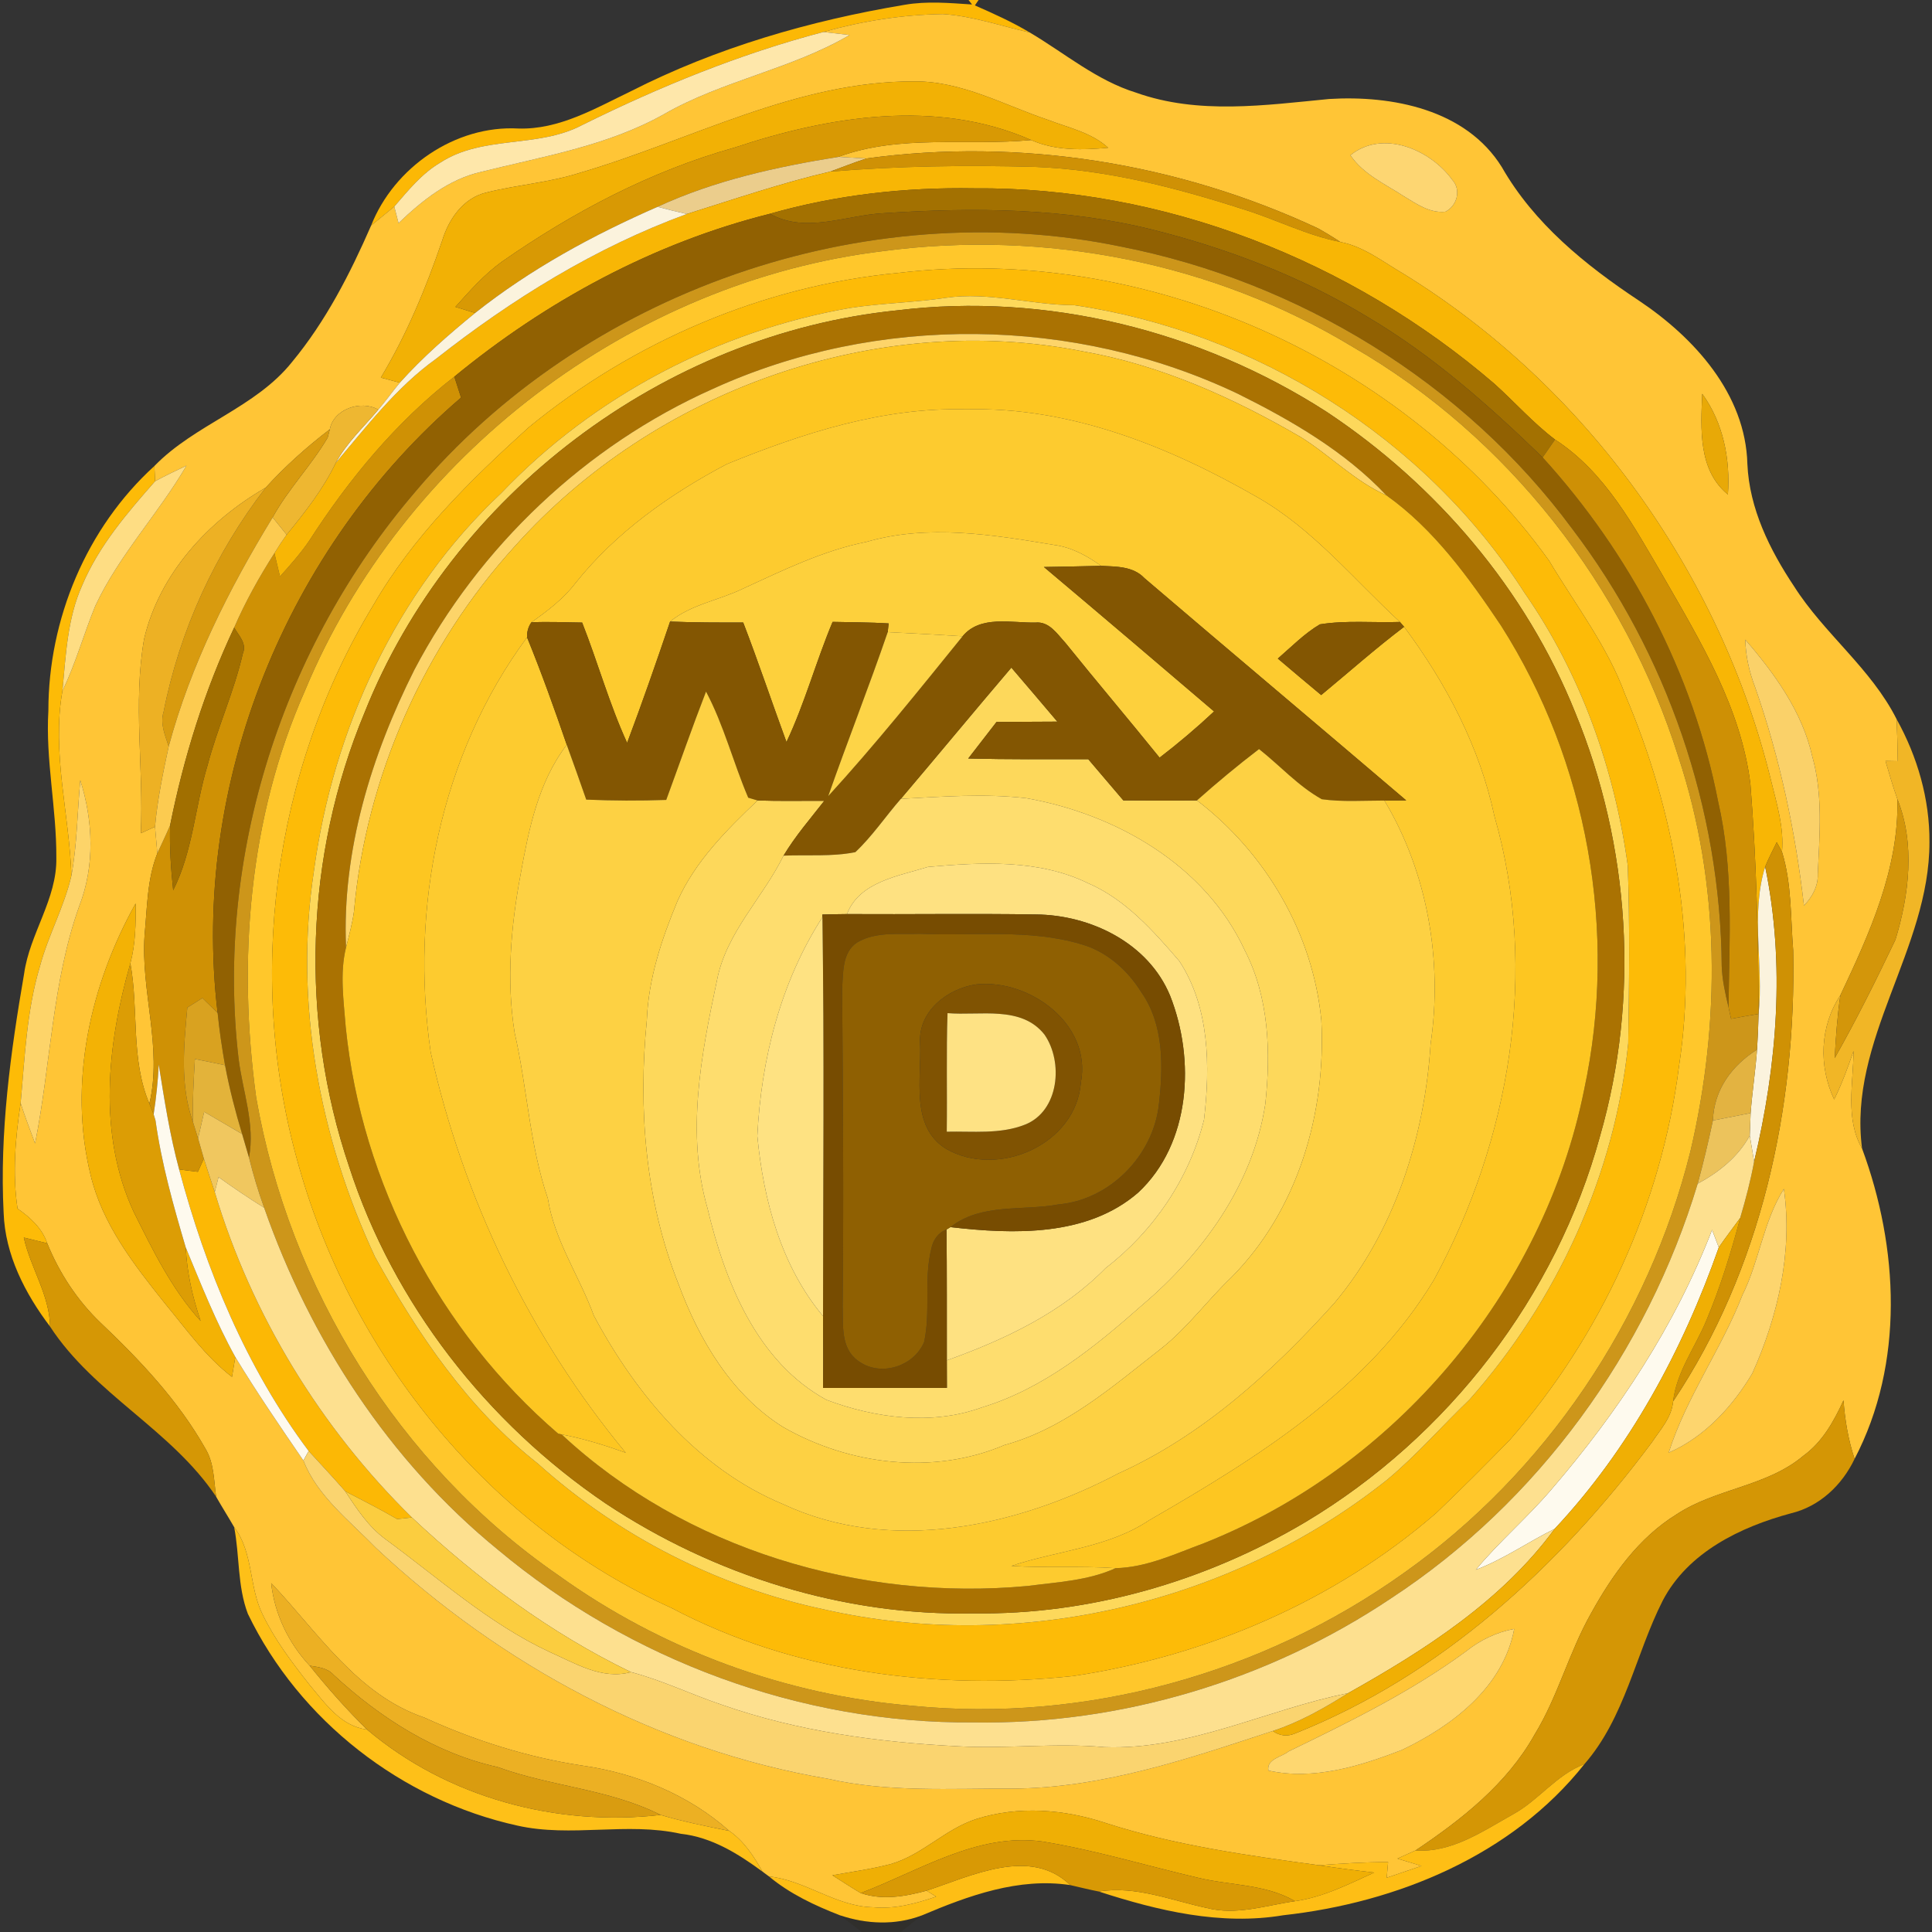 <?xml version="1.0" encoding="UTF-8" ?>
<!DOCTYPE svg PUBLIC "-//W3C//DTD SVG 1.1//EN" "http://www.w3.org/Graphics/SVG/1.1/DTD/svg11.dtd">
<svg width="250pt" height="250pt" viewBox="0 0 250 250" version="1.1" xmlns="http://www.w3.org/2000/svg">
<rect x="0" y="0" width="250" height="250" fill="#333333" stroke="none"/>
<g id="#fcb805ff">
<path fill="#fcb805" opacity="1.00" d=" M 125.33 0.00 L 126.63 0.00 C 126.51 0.17 126.27 0.52 126.15 0.70 C 128.57 1.76 130.99 2.85 133.26 4.21 C 129.52 3.37 125.85 2.07 122.01 1.82 C 116.78 1.90 111.57 2.72 106.54 4.14 C 95.70 6.99 85.30 11.24 75.28 16.21 C 69.55 19.21 62.49 17.47 57.00 21.03 C 54.59 22.44 52.82 24.65 51.02 26.73 C 50.03 27.57 49.01 28.36 48.02 29.19 C 50.98 21.67 58.91 16.18 67.07 16.63 C 72.34 16.80 77.01 14.03 81.61 11.82 C 92.71 6.16 104.81 2.67 117.07 0.62 C 119.95 0.12 122.88 0.39 125.78 0.58 C 125.67 0.44 125.44 0.15 125.33 0.00 Z" />
<path fill="#fcb805" opacity="1.00" d=" M 26.38 149.93 C 26.83 151.38 27.32 152.81 27.79 154.25 C 32.54 170.13 41.48 184.76 53.30 196.36 C 52.82 196.41 51.87 196.51 51.39 196.57 C 49.19 195.29 46.92 194.14 44.67 192.97 C 43.13 191.20 41.52 189.49 39.94 187.76 C 31.87 176.98 26.63 164.28 23.18 151.32 C 23.98 151.43 24.79 151.54 25.60 151.63 C 25.79 151.20 26.19 150.36 26.38 149.93 Z" />
</g>
<g id="#ffc536ff">
<path fill="#ffc536" opacity="1.00" d=" M 106.54 4.14 C 111.57 2.72 116.78 1.90 122.01 1.82 C 125.85 2.07 129.52 3.37 133.26 4.21 C 137.79 6.89 141.90 10.41 147.01 11.99 C 155.06 14.86 163.70 13.61 171.98 12.81 C 180.14 12.31 189.70 14.15 194.34 21.63 C 198.51 28.93 205.15 34.31 212.06 38.89 C 219.22 43.67 225.88 50.98 226.11 60.05 C 226.37 65.83 229.00 71.14 232.15 75.87 C 236.05 82.01 242.12 86.50 245.42 93.06 C 245.50 94.87 245.55 96.68 245.57 98.50 C 245.17 98.49 244.38 98.48 243.98 98.47 C 244.46 100.13 244.95 101.78 245.52 103.41 C 245.74 112.41 241.90 120.83 238.14 128.79 C 235.48 132.80 235.31 137.96 237.34 142.27 C 238.34 140.24 239.12 138.12 239.85 135.99 C 239.82 140.19 238.74 144.77 240.95 148.62 C 245.69 161.43 246.45 176.42 239.98 188.78 C 239.17 186.32 238.73 183.77 238.55 181.20 C 237.31 183.90 235.82 186.60 233.35 188.38 C 228.62 192.37 222.03 192.60 216.94 195.96 C 212.04 198.98 208.62 203.81 205.88 208.77 C 203.02 213.81 201.60 219.53 198.56 224.48 C 195.00 230.84 189.12 235.46 183.16 239.45 C 182.38 239.81 181.60 240.14 180.82 240.50 C 181.60 240.74 183.16 241.22 183.94 241.45 C 182.43 241.96 180.94 242.47 179.44 242.98 C 179.48 242.47 179.57 241.45 179.62 240.95 C 176.62 240.95 173.63 241.14 170.65 241.36 C 161.37 240.08 152.03 238.79 143.09 235.90 C 137.72 234.12 131.80 233.64 126.36 235.37 C 122.33 236.65 119.36 240.02 115.29 241.20 C 112.80 241.86 110.24 242.20 107.71 242.66 C 108.93 243.43 110.13 244.23 111.37 244.96 C 114.19 245.92 117.12 245.41 119.90 244.65 L 121.14 245.42 C 118.52 246.32 115.79 247.06 113.00 246.80 C 108.17 246.71 104.26 243.32 99.51 242.81 C 99.30 242.66 98.88 242.34 98.67 242.19 C 97.54 240.20 96.28 238.24 94.37 236.92 C 89.06 232.21 82.29 229.45 75.31 228.46 C 68.23 227.38 61.40 225.22 54.90 222.25 C 46.21 219.29 41.11 211.19 35.09 204.85 C 35.53 208.86 37.33 212.60 40.07 215.54 C 42.39 218.43 44.85 221.21 47.49 223.80 C 44.11 223.39 42.09 220.43 40.06 218.02 C 37.81 215.17 35.60 212.24 34.01 208.97 C 32.19 205.36 32.82 200.92 30.30 197.61 C 29.54 196.29 28.72 195.00 27.97 193.68 C 27.66 191.57 27.72 189.30 26.56 187.42 C 23.06 181.23 18.12 176.01 12.99 171.14 C 9.99 168.26 7.68 164.73 6.11 160.88 C 5.45 158.92 3.91 157.54 2.27 156.39 C 1.59 151.84 1.99 147.26 2.67 142.75 C 3.24 144.51 3.89 146.23 4.54 147.96 C 6.57 137.76 6.73 127.17 10.24 117.29 C 12.29 112.05 12.06 106.26 10.39 100.96 C 10.00 105.07 9.99 109.24 9.24 113.31 C 8.98 105.34 6.66 97.39 8.08 89.40 C 9.80 85.85 10.84 82.02 12.34 78.38 C 15.42 71.81 20.50 66.48 24.13 60.25 C 22.77 60.90 21.40 61.55 20.07 62.27 L 19.98 60.30 C 25.23 54.89 33.06 52.78 37.80 46.83 C 42.16 41.56 45.30 35.42 48.02 29.19 C 49.01 28.36 50.03 27.57 51.02 26.73 C 51.16 27.27 51.43 28.34 51.57 28.87 C 54.63 25.95 58.04 23.20 62.26 22.24 C 70.27 20.24 78.61 18.88 85.91 14.78 C 93.51 10.41 102.37 8.97 109.94 4.53 C 109.09 4.43 107.39 4.24 106.54 4.14 M 75.00 22.37 C 71.08 23.62 66.95 23.91 62.98 24.90 C 59.98 25.58 58.08 28.32 57.23 31.10 C 55.13 37.25 52.63 43.28 49.28 48.86 C 49.89 49.03 51.12 49.35 51.74 49.52 C 50.78 50.66 49.93 51.89 48.95 53.01 C 46.69 51.72 43.16 52.94 42.68 55.55 C 39.71 57.82 36.89 60.34 34.37 63.11 C 26.98 67.37 20.61 74.23 18.64 82.71 C 17.20 91.01 18.61 99.45 18.22 107.82 C 18.68 107.61 19.60 107.19 20.06 106.98 C 20.13 107.84 20.29 109.56 20.36 110.42 C 19.03 113.76 19.05 117.45 18.71 120.98 C 18.19 128.28 21.05 135.59 19.33 142.81 C 16.89 137.09 17.97 130.66 16.87 124.65 C 17.54 122.13 17.58 119.50 17.55 116.91 C 11.68 127.40 8.80 140.15 11.72 152.03 C 13.22 158.37 17.31 163.62 21.30 168.61 C 24.05 171.93 26.57 175.52 30.02 178.17 C 30.12 177.53 30.34 176.25 30.45 175.60 C 33.22 180.17 36.24 184.58 39.26 188.99 C 41.04 193.58 45.29 196.84 48.68 200.33 C 64.84 215.46 85.14 226.43 107.07 230.16 C 114.92 231.96 123.02 231.41 131.00 231.45 C 142.64 231.38 153.76 227.59 164.69 223.99 C 165.61 224.63 166.57 224.74 167.58 224.31 C 186.41 216.82 201.78 202.72 213.75 186.64 C 214.85 184.99 216.32 183.42 216.50 181.34 C 227.90 164.30 232.44 143.32 232.04 123.01 C 231.69 118.74 231.86 114.35 230.59 110.23 C 230.86 107.07 229.92 104.02 229.17 100.99 C 222.59 74.10 205.22 49.98 181.63 35.44 C 178.99 33.91 176.50 31.90 173.44 31.31 C 172.50 30.69 171.53 30.10 170.55 29.55 C 152.45 21.09 131.92 17.79 112.09 20.51 C 111.20 20.46 109.40 20.35 108.50 20.30 C 116.47 17.35 125.15 18.91 133.43 18.12 C 136.55 19.52 140.07 19.42 143.40 19.12 C 141.22 17.14 138.28 16.54 135.61 15.51 C 129.93 13.60 124.48 10.50 118.33 10.53 C 103.00 10.48 89.36 18.18 75.00 22.37 M 174.74 20.09 C 176.42 22.56 179.21 23.80 181.64 25.38 C 183.28 26.37 184.99 27.60 187.02 27.40 C 188.55 26.65 189.11 24.56 187.92 23.27 C 185.09 19.35 178.92 16.70 174.74 20.09 M 220.27 50.96 C 220.08 55.44 219.72 60.83 223.59 63.99 C 223.91 59.42 223.00 54.72 220.27 50.96 M 225.84 82.77 C 225.89 84.88 226.35 86.95 227.11 88.92 C 230.31 98.06 232.33 107.57 233.43 117.19 C 234.50 116.07 235.28 114.68 235.22 113.08 C 235.45 108.01 235.91 102.81 234.50 97.86 C 233.21 92.10 229.63 87.16 225.84 82.77 M 225.47 167.58 C 222.74 174.59 218.20 180.80 215.93 187.97 C 220.56 185.98 224.21 181.98 226.75 177.71 C 230.08 170.31 231.99 161.95 230.83 153.84 C 228.17 158.05 227.67 163.15 225.47 167.58 M 189.71 213.68 C 182.60 218.91 174.64 222.80 166.73 226.64 C 165.85 227.37 163.87 227.60 164.13 229.11 C 169.96 230.40 175.92 228.56 181.34 226.47 C 187.90 223.36 194.53 218.34 195.94 210.78 C 193.65 211.20 191.53 212.23 189.71 213.68 Z" />
</g>
<g id="#fee7aaff">
<path fill="#fee7aa" opacity="1.00" d=" M 75.28 16.21 C 85.30 11.24 95.70 6.99 106.54 4.14 C 107.39 4.24 109.09 4.43 109.94 4.53 C 102.37 8.97 93.51 10.41 85.91 14.78 C 78.61 18.88 70.27 20.24 62.26 22.24 C 58.04 23.20 54.63 25.95 51.57 28.87 C 51.43 28.34 51.16 27.27 51.02 26.73 C 52.82 24.65 54.59 22.44 57.00 21.03 C 62.49 17.47 69.55 19.21 75.28 16.21 Z" />
</g>
<g id="#f2b105ff">
<path fill="#f2b105" opacity="1.00" d=" M 75.00 22.37 C 89.36 18.18 103.00 10.48 118.33 10.53 C 124.48 10.50 129.93 13.60 135.61 15.51 C 138.28 16.54 141.22 17.14 143.40 19.12 C 140.07 19.42 136.55 19.52 133.43 18.12 C 121.22 12.75 107.32 15.01 95.07 19.09 C 84.20 22.13 74.11 27.46 64.89 33.90 C 62.63 35.55 60.78 37.64 58.93 39.71 C 59.57 39.91 60.84 40.30 61.48 40.50 C 58.05 43.30 54.70 46.22 51.74 49.52 C 51.12 49.35 49.89 49.03 49.28 48.86 C 52.63 43.28 55.13 37.25 57.23 31.10 C 58.08 28.32 59.98 25.58 62.98 24.90 C 66.95 23.91 71.08 23.62 75.00 22.37 Z" />
</g>
<g id="#d89904ff">
<path fill="#d89904" opacity="1.00" d=" M 95.07 19.09 C 107.32 15.01 121.22 12.75 133.43 18.12 C 125.15 18.91 116.47 17.35 108.50 20.30 C 100.51 21.58 92.47 23.34 85.09 26.76 C 76.73 30.42 68.65 34.81 61.48 40.50 C 60.84 40.30 59.57 39.91 58.93 39.71 C 60.78 37.64 62.63 35.55 64.89 33.90 C 74.11 27.46 84.20 22.13 95.07 19.09 Z" />
</g>
<g id="#fdd672ff">
<path fill="#fdd672" opacity="1.00" d=" M 174.74 20.09 C 178.92 16.70 185.09 19.35 187.92 23.27 C 189.11 24.56 188.55 26.65 187.02 27.40 C 184.99 27.60 183.28 26.37 181.64 25.38 C 179.21 23.80 176.42 22.56 174.74 20.09 Z" />
</g>
<g id="#ebcd8cff">
<path fill="#ebcd8c" opacity="1.00" d=" M 85.09 26.76 C 92.47 23.34 100.51 21.58 108.50 20.30 C 109.40 20.35 111.20 20.46 112.09 20.51 C 110.52 21.03 108.99 21.63 107.44 22.20 C 101.15 23.67 95.04 25.76 88.88 27.69 C 87.61 27.41 86.35 27.10 85.09 26.76 Z" />
</g>
<g id="#cf9105ff">
<path fill="#cf9105" opacity="1.00" d=" M 112.09 20.51 C 131.92 17.79 152.45 21.09 170.55 29.55 C 171.53 30.10 172.50 30.69 173.44 31.31 C 169.05 30.45 165.06 28.36 160.81 27.06 C 152.11 24.26 143.15 21.95 133.98 21.60 C 125.13 21.35 116.27 21.48 107.44 22.20 C 108.99 21.63 110.52 21.03 112.09 20.51 Z" />
<path fill="#cf9105" opacity="1.00" d=" M 40.00 69.99 C 45.13 62.02 51.28 54.57 58.79 48.74 C 59.08 49.64 59.37 50.55 59.66 51.45 C 37.10 70.79 24.62 101.45 28.16 131.07 C 27.50 130.43 26.84 129.79 26.19 129.15 C 25.70 129.45 24.73 130.07 24.24 130.38 C 23.79 135.31 23.26 140.45 24.98 145.22 C 25.14 145.74 25.46 146.79 25.63 147.31 C 25.82 147.97 26.19 149.28 26.38 149.93 C 26.19 150.36 25.79 151.20 25.60 151.63 C 24.79 151.54 23.98 151.43 23.18 151.32 C 21.97 146.87 21.27 142.30 20.54 137.75 C 20.44 139.91 20.21 142.06 19.88 144.19 C 19.74 143.85 19.47 143.16 19.33 142.81 C 21.05 135.59 18.19 128.28 18.71 120.98 C 19.05 117.45 19.03 113.76 20.36 110.42 C 20.91 109.21 21.49 108.02 22.01 106.80 C 21.93 109.60 22.11 112.41 22.41 115.20 C 24.96 110.15 25.23 104.40 26.85 99.06 C 28.14 94.16 30.28 89.52 31.42 84.58 C 31.98 83.26 30.89 82.25 30.30 81.21 C 31.76 77.85 33.54 74.66 35.51 71.58 C 35.69 72.33 36.05 73.84 36.23 74.59 C 37.56 73.11 38.88 71.63 40.00 69.99 Z" />
</g>
<g id="#f8b605ff">
<path fill="#f8b605" opacity="1.00" d=" M 107.44 22.20 C 116.27 21.48 125.13 21.35 133.98 21.60 C 143.15 21.95 152.11 24.26 160.81 27.06 C 165.06 28.36 169.05 30.45 173.44 31.31 C 176.50 31.90 178.99 33.91 181.63 35.44 C 205.22 49.98 222.59 74.10 229.17 100.99 C 229.92 104.02 230.86 107.07 230.59 110.23 C 230.42 109.92 230.08 109.29 229.91 108.98 C 229.40 110.03 228.85 111.07 228.41 112.15 C 226.50 118.26 228.22 124.88 227.56 131.20 C 227.53 121.27 227.29 111.33 226.50 101.43 C 225.29 91.64 220.09 83.06 215.27 74.67 C 211.45 68.16 207.74 61.11 201.22 56.88 C 198.37 54.72 196.00 52.02 193.35 49.64 C 174.79 33.69 150.56 24.16 126.00 24.37 C 117.12 24.22 108.19 25.21 99.63 27.66 C 84.61 31.42 70.72 38.93 58.79 48.74 C 51.28 54.57 45.13 62.02 40.00 69.99 C 38.88 71.63 37.56 73.11 36.23 74.59 C 36.05 73.84 35.69 72.33 35.51 71.58 C 36.01 70.76 36.53 69.97 37.09 69.19 C 39.47 66.28 41.81 63.31 43.45 59.89 C 47.47 55.15 51.30 50.11 56.40 46.45 C 66.25 38.70 77.07 32.01 88.88 27.69 C 95.04 25.76 101.15 23.67 107.44 22.20 Z" />
</g>
<g id="#a37101ff">
<path fill="#a37101" opacity="1.00" d=" M 99.63 27.66 C 108.19 25.21 117.12 24.22 126.00 24.37 C 150.56 24.16 174.79 33.69 193.35 49.64 C 196.00 52.02 198.37 54.72 201.22 56.88 C 200.82 57.46 200.02 58.61 199.62 59.19 C 192.66 52.46 185.35 45.96 176.97 41.02 C 168.40 35.81 158.93 32.18 149.22 29.74 C 137.87 26.90 126.05 26.82 114.45 27.58 C 109.53 27.80 104.30 30.29 99.63 27.66 Z" />
</g>
<g id="#fbf3ddff">
<path fill="#fbf3dd" opacity="1.00" d=" M 61.48 40.50 C 68.65 34.81 76.73 30.42 85.09 26.76 C 86.35 27.10 87.61 27.41 88.88 27.69 C 77.07 32.01 66.25 38.70 56.40 46.45 C 51.30 50.11 47.47 55.15 43.45 59.89 C 44.86 57.29 47.07 55.26 48.95 53.01 C 49.93 51.89 50.78 50.66 51.74 49.52 C 54.70 46.22 58.05 43.30 61.48 40.50 Z" />
<path fill="#fbf3dd" opacity="1.00" d=" M 227.56 131.20 C 228.22 124.88 226.50 118.26 228.41 112.15 C 231.03 124.75 229.95 137.88 226.98 150.32 C 226.79 149.19 226.61 148.06 226.42 146.94 C 226.45 146.21 226.50 144.76 226.53 144.03 C 226.74 141.29 227.16 138.56 227.36 135.82 C 227.46 134.28 227.52 132.74 227.56 131.20 Z" />
</g>
<g id="#916102ff">
<path fill="#916102" opacity="1.00" d=" M 114.45 27.58 C 126.05 26.82 137.87 26.90 149.22 29.74 C 158.93 32.18 168.40 35.81 176.97 41.02 C 185.35 45.96 192.66 52.46 199.62 59.19 C 210.95 71.64 219.10 87.13 222.32 103.70 C 224.35 112.44 223.78 121.44 223.67 130.33 C 223.25 128.57 222.85 126.80 222.79 125.00 C 222.64 104.73 215.72 84.58 203.46 68.45 C 189.47 49.50 168.07 36.43 145.01 31.90 C 111.79 25.05 75.52 37.75 53.70 63.68 C 36.60 83.66 27.83 110.78 30.87 136.98 C 31.40 141.24 33.03 145.45 32.22 149.79 C 32.00 149.02 31.55 147.50 31.33 146.74 C 30.45 143.81 29.68 140.85 29.12 137.84 C 28.72 135.59 28.39 133.33 28.16 131.07 C 24.62 101.45 37.10 70.79 59.66 51.45 C 59.37 50.55 59.08 49.64 58.79 48.74 C 70.72 38.93 84.61 31.42 99.63 27.66 C 104.30 30.29 109.53 27.80 114.45 27.58 Z" />
</g>
<g id="#cd961aff">
<path fill="#cd961a" opacity="1.00" d=" M 53.70 63.68 C 75.52 37.75 111.79 25.05 145.01 31.90 C 168.07 36.43 189.47 49.50 203.46 68.45 C 215.72 84.58 222.64 104.73 222.79 125.00 C 222.85 126.80 223.25 128.57 223.67 130.33 C 223.75 130.70 223.92 131.45 224.00 131.83 C 225.19 131.61 226.37 131.40 227.56 131.20 C 227.52 132.74 227.46 134.28 227.36 135.82 C 224.09 137.89 221.79 141.01 221.65 144.99 C 221.07 147.73 220.42 150.46 219.68 153.17 C 213.13 174.90 199.01 194.39 179.96 206.85 C 164.12 217.45 145.04 223.19 125.97 222.88 C 103.66 223.06 81.52 214.83 64.44 200.54 C 50.37 189.07 40.15 173.34 34.18 156.28 C 33.41 154.15 32.76 151.98 32.22 149.79 C 33.03 145.45 31.40 141.24 30.87 136.98 C 27.83 110.78 36.60 83.66 53.70 63.68 M 114.31 32.49 C 81.64 36.44 52.09 58.99 39.47 89.36 C 32.17 105.82 30.73 124.33 33.15 142.02 C 37.44 166.63 51.58 189.58 72.21 203.81 C 85.59 213.45 101.64 219.36 118.07 220.73 C 140.41 222.94 163.37 216.60 181.62 203.57 C 199.99 190.59 213.32 170.79 218.74 148.98 C 222.67 132.25 222.62 114.36 217.19 97.96 C 210.27 75.94 195.10 56.46 175.06 44.90 C 157.01 33.95 135.19 29.72 114.31 32.49 Z" />
</g>
<g id="#ffc72bff">
<path fill="#ffc72b" opacity="1.00" d=" M 114.31 32.49 C 135.19 29.72 157.01 33.95 175.06 44.90 C 195.10 56.46 210.27 75.94 217.19 97.96 C 222.62 114.36 222.67 132.25 218.74 148.98 C 213.32 170.79 199.99 190.59 181.62 203.57 C 163.37 216.60 140.41 222.94 118.07 220.73 C 101.64 219.36 85.59 213.45 72.21 203.81 C 51.58 189.58 37.44 166.63 33.15 142.02 C 30.73 124.33 32.17 105.82 39.47 89.36 C 52.09 58.99 81.64 36.44 114.31 32.49 M 116.27 35.31 C 98.79 36.97 81.93 44.18 68.39 55.32 C 60.83 62.16 53.44 69.42 48.30 78.32 C 35.24 99.85 31.73 126.92 38.73 151.10 C 45.71 175.76 63.43 197.49 86.91 208.08 C 102.77 216.46 121.21 218.76 138.87 216.88 C 156.06 214.30 172.66 207.22 185.83 195.80 C 189.08 192.71 192.24 189.53 195.37 186.33 C 207.19 172.83 215.00 155.81 217.26 137.99 C 219.76 121.73 216.69 104.94 210.30 89.90 C 208.00 83.60 203.86 78.26 200.45 72.55 C 181.65 46.43 148.29 31.51 116.27 35.31 Z" />
</g>
<g id="#fdbb07ff">
<path fill="#fdbb07" opacity="1.00" d=" M 116.27 35.31 C 148.29 31.51 181.65 46.43 200.45 72.55 C 203.86 78.26 208.00 83.60 210.30 89.90 C 216.69 104.94 219.76 121.73 217.26 137.99 C 215.00 155.81 207.19 172.83 195.37 186.33 C 192.24 189.53 189.08 192.71 185.83 195.80 C 172.66 207.22 156.06 214.30 138.87 216.88 C 121.21 218.76 102.77 216.46 86.91 208.08 C 63.43 197.49 45.71 175.76 38.73 151.10 C 31.73 126.92 35.24 99.85 48.30 78.32 C 53.44 69.42 60.83 62.16 68.39 55.32 C 81.93 44.18 98.79 36.97 116.27 35.31 M 122.37 38.54 C 118.29 39.15 114.15 39.22 110.06 39.84 C 92.98 42.80 76.84 51.24 64.86 63.81 C 51.28 76.53 43.09 94.40 40.62 112.71 C 38.04 129.66 41.31 147.21 48.54 162.66 C 54.04 172.61 60.57 182.29 69.59 189.38 C 80.03 198.76 92.97 205.37 106.69 208.27 C 131.82 213.97 159.39 207.52 179.52 191.46 C 183.32 188.29 186.58 184.53 190.15 181.11 C 201.47 168.33 208.96 152.05 210.69 135.03 C 210.81 127.35 210.91 119.66 210.63 111.99 C 208.91 99.45 204.53 87.14 197.27 76.71 C 184.45 56.65 162.46 42.94 138.99 39.49 C 133.43 39.47 127.94 37.72 122.37 38.54 Z" />
<path fill="#fdbb07" opacity="1.00" d=" M 6.26 91.96 C 6.26 80.12 11.19 68.30 19.98 60.30 L 20.07 62.27 C 16.46 66.38 12.81 70.61 10.65 75.71 C 8.71 80.00 8.52 84.78 8.08 89.40 C 6.66 97.39 8.98 105.34 9.24 113.31 C 8.30 117.37 6.23 121.05 5.16 125.07 C 3.44 130.81 3.21 136.83 2.67 142.75 C 1.99 147.26 1.59 151.84 2.27 156.39 C 3.91 157.54 5.45 158.92 6.11 160.88 C 5.10 160.63 4.09 160.38 3.08 160.14 C 3.94 164.06 6.42 167.57 6.48 171.66 C 3.25 167.39 0.66 162.39 0.47 156.93 C -0.06 146.56 1.36 136.20 3.12 126.00 C 3.84 120.80 7.39 116.35 7.29 111.00 C 7.33 104.63 5.88 98.34 6.26 91.96 Z" />
</g>
<g id="#fdd85bff">
<path fill="#fdd85b" opacity="1.00" d=" M 122.37 38.54 C 127.94 37.72 133.43 39.47 138.99 39.49 C 162.46 42.94 184.45 56.65 197.27 76.71 C 204.53 87.14 208.91 99.45 210.63 111.99 C 210.91 119.66 210.81 127.35 210.69 135.03 C 208.96 152.05 201.47 168.33 190.15 181.11 C 186.58 184.53 183.32 188.29 179.52 191.46 C 159.39 207.52 131.82 213.97 106.69 208.27 C 92.97 205.37 80.03 198.76 69.59 189.38 C 60.57 182.29 54.04 172.61 48.54 162.66 C 41.31 147.21 38.04 129.66 40.62 112.71 C 43.09 94.40 51.28 76.53 64.86 63.81 C 76.84 51.24 92.98 42.80 110.06 39.84 C 114.15 39.22 118.29 39.15 122.37 38.54 M 116.09 40.16 C 85.88 43.23 58.40 64.02 47.17 92.22 C 39.47 110.71 38.75 131.96 45.17 150.94 C 50.91 168.70 63.00 184.12 78.39 194.56 C 92.36 203.84 109.14 209.12 125.96 208.77 C 141.03 208.98 156.03 204.62 168.95 196.94 C 187.36 185.92 201.38 167.76 207.04 147.02 C 212.22 129.05 210.93 109.46 203.83 92.19 C 197.46 76.31 185.89 62.73 171.68 53.30 C 155.37 42.79 135.39 37.79 116.09 40.16 Z" />
<path fill="#fdd85b" opacity="1.00" d=" M 116.57 103.37 C 121.36 97.73 126.07 92.02 130.87 86.39 C 132.86 88.71 134.84 91.04 136.82 93.38 C 134.20 93.39 131.57 93.41 128.95 93.42 C 127.73 94.99 126.51 96.57 125.29 98.15 C 130.47 98.28 135.64 98.24 140.82 98.24 C 142.32 100.02 143.85 101.79 145.36 103.57 C 148.54 103.59 151.71 103.61 154.89 103.57 C 163.80 110.39 169.89 120.78 170.98 132.01 C 171.62 144.04 167.93 156.67 159.29 165.34 C 156.22 168.27 153.70 171.76 150.36 174.42 C 144.06 179.33 137.86 184.83 129.97 186.99 C 120.78 190.91 109.93 189.57 101.38 184.69 C 94.67 180.51 90.46 173.36 87.78 166.11 C 83.51 155.33 82.56 143.48 83.70 132.02 C 83.90 126.66 85.62 121.52 87.66 116.61 C 89.95 111.46 94.01 107.41 98.03 103.58 C 100.90 103.68 103.78 103.61 106.66 103.63 C 104.85 105.95 102.91 108.18 101.39 110.72 C 98.69 116.22 93.95 120.68 92.77 126.89 C 90.72 136.51 88.76 146.66 91.55 156.35 C 93.81 165.85 97.93 176.21 106.94 181.14 C 113.29 183.52 120.57 184.48 127.08 182.11 C 135.06 179.68 141.67 174.30 147.82 168.86 C 155.68 162.18 162.16 153.24 163.73 142.85 C 164.46 136.15 164.21 129.05 161.06 122.95 C 155.96 111.94 144.43 105.35 132.83 103.29 C 127.43 102.66 121.98 103.09 116.57 103.37 Z" />
</g>
<g id="#aa7202ff">
<path fill="#aa7202" opacity="1.00" d=" M 116.09 40.16 C 135.39 37.79 155.37 42.79 171.68 53.30 C 185.89 62.73 197.46 76.31 203.83 92.19 C 210.93 109.46 212.22 129.05 207.04 147.02 C 201.38 167.76 187.36 185.92 168.95 196.94 C 156.03 204.62 141.03 208.98 125.96 208.77 C 109.14 209.12 92.36 203.84 78.39 194.56 C 63.00 184.12 50.91 168.70 45.17 150.94 C 38.75 131.96 39.47 110.71 47.17 92.22 C 58.40 64.02 85.88 43.23 116.09 40.16 M 92.22 50.33 C 75.78 57.66 62.00 70.73 53.63 86.65 C 48.07 97.70 44.23 110.12 44.78 122.58 C 43.94 125.97 44.48 129.50 44.74 132.94 C 46.80 153.11 56.85 172.29 72.22 185.51 L 72.67 185.61 C 88.64 200.48 111.41 207.25 133.01 205.22 C 136.83 204.72 140.80 204.54 144.36 202.92 C 148.37 202.83 152.07 201.06 155.76 199.70 C 180.52 189.89 199.73 167.18 204.98 141.04 C 209.38 120.61 205.45 98.57 194.22 80.94 C 190.07 74.75 185.52 68.44 179.39 64.09 C 174.03 58.41 167.13 54.41 160.19 50.96 C 139.06 40.90 113.51 40.60 92.22 50.33 Z" />
</g>
<g id="#fdd469ff">
<path fill="#fdd469" opacity="1.00" d=" M 92.22 50.33 C 113.51 40.60 139.06 40.90 160.19 50.96 C 167.13 54.41 174.03 58.41 179.39 64.09 C 175.28 62.25 172.14 58.95 168.37 56.59 C 159.60 51.48 150.20 47.24 140.15 45.47 C 113.50 40.17 84.68 50.48 66.66 70.64 C 54.88 83.58 47.35 100.53 45.80 117.98 C 45.58 119.54 45.17 121.06 44.78 122.58 C 44.23 110.12 48.07 97.70 53.63 86.65 C 62.00 70.73 75.78 57.66 92.22 50.33 Z" />
<path fill="#fdd469" opacity="1.00" d=" M 10.39 100.96 C 12.06 106.26 12.29 112.05 10.24 117.29 C 6.73 127.17 6.57 137.76 4.54 147.96 C 3.89 146.23 3.24 144.51 2.67 142.75 C 3.21 136.83 3.44 130.81 5.16 125.07 C 6.23 121.05 8.30 117.37 9.24 113.31 C 9.99 109.24 10.00 105.07 10.39 100.96 Z" />
</g>
<g id="#fdc621ff">
<path fill="#fdc621" opacity="1.00" d=" M 66.66 70.64 C 84.68 50.48 113.50 40.17 140.15 45.47 C 150.20 47.24 159.60 51.48 168.37 56.59 C 172.14 58.95 175.28 62.25 179.39 64.09 C 185.52 68.44 190.07 74.75 194.22 80.94 C 205.45 98.57 209.38 120.61 204.98 141.04 C 199.73 167.18 180.52 189.89 155.76 199.70 C 152.07 201.06 148.37 202.83 144.36 202.92 C 139.87 202.61 135.36 202.92 130.87 202.63 C 136.82 200.64 143.39 200.28 148.72 196.71 C 162.65 188.67 177.07 179.72 185.56 165.60 C 195.39 147.51 199.14 125.61 193.38 105.62 C 191.47 96.65 187.13 88.42 181.69 81.11 C 181.55 80.95 181.29 80.64 181.15 80.48 C 175.15 74.95 169.89 68.44 162.70 64.34 C 151.26 57.77 138.45 52.61 125.05 52.97 C 114.31 52.67 103.89 56.04 94.06 60.05 C 86.70 63.93 79.71 68.88 74.48 75.43 C 72.92 77.49 70.85 79.05 68.76 80.53 C 68.37 81.08 68.18 81.72 68.20 82.47 C 56.92 97.73 53.03 117.56 55.73 136.15 C 59.93 155.07 68.61 173.05 80.97 187.99 C 78.26 187.00 75.50 186.16 72.67 185.61 L 72.22 185.51 C 56.85 172.29 46.80 153.11 44.74 132.94 C 44.48 129.50 43.94 125.97 44.78 122.58 C 45.17 121.06 45.58 119.54 45.80 117.98 C 47.35 100.53 54.88 83.58 66.66 70.64 Z" />
</g>
<g id="#e8a907ff">
<path fill="#e8a907" opacity="1.00" d=" M 220.27 50.96 C 223.00 54.72 223.91 59.42 223.59 63.99 C 219.72 60.83 220.08 55.44 220.27 50.96 Z" />
</g>
<g id="#eeb731ff">
<path fill="#eeb731" opacity="1.00" d=" M 42.68 55.55 C 43.16 52.94 46.69 51.72 48.95 53.01 C 47.07 55.26 44.86 57.29 43.45 59.89 C 41.81 63.31 39.47 66.28 37.09 69.19 C 36.48 68.45 35.88 67.70 35.28 66.95 C 37.30 63.27 40.28 60.24 42.40 56.63 L 42.68 55.55 Z" />
</g>
<g id="#fdcb2fff">
<path fill="#fdcb2f" opacity="1.00" d=" M 94.06 60.05 C 103.89 56.04 114.31 52.67 125.05 52.97 C 138.45 52.61 151.26 57.77 162.70 64.34 C 169.89 68.44 175.15 74.95 181.15 80.48 C 177.70 80.60 174.20 80.24 170.79 80.79 C 168.77 81.99 167.12 83.69 165.35 85.22 C 167.21 86.80 169.08 88.38 170.96 89.94 C 174.53 86.99 177.99 83.91 181.69 81.11 C 187.13 88.42 191.47 96.65 193.38 105.62 C 199.14 125.61 195.39 147.51 185.56 165.60 C 177.07 179.72 162.65 188.67 148.72 196.71 C 143.39 200.28 136.82 200.64 130.87 202.63 C 135.36 202.92 139.87 202.61 144.36 202.92 C 140.80 204.54 136.83 204.72 133.01 205.22 C 111.41 207.25 88.64 200.48 72.67 185.61 C 75.50 186.16 78.26 187.00 80.97 187.99 C 68.61 173.05 59.93 155.07 55.73 136.15 C 53.03 117.56 56.92 97.73 68.20 82.47 C 70.07 87.05 71.73 91.70 73.34 96.38 C 69.65 101.20 68.43 107.28 67.37 113.12 C 66.11 119.85 65.51 126.82 66.59 133.62 C 68.23 140.74 68.51 148.11 70.89 155.08 C 71.75 160.55 74.98 165.13 76.85 170.26 C 82.34 180.51 90.35 190.08 101.33 194.64 C 115.27 201.15 131.61 197.57 144.70 190.67 C 155.66 185.73 164.68 177.47 172.65 168.64 C 180.48 159.30 184.36 147.10 185.12 135.07 C 186.70 124.36 184.73 112.91 179.14 103.59 C 179.84 103.59 181.25 103.58 181.96 103.57 C 170.69 93.96 159.35 84.43 148.09 74.81 C 146.63 73.26 144.44 73.32 142.48 73.22 C 140.67 71.92 138.67 70.82 136.43 70.52 C 128.43 69.19 120.08 67.81 112.12 70.12 C 106.48 71.25 101.31 73.80 96.12 76.18 C 93.03 77.68 89.42 78.21 86.71 80.43 C 84.93 85.69 83.10 90.94 81.15 96.13 C 78.84 91.08 77.36 85.72 75.33 80.56 C 73.14 80.54 70.95 80.42 68.76 80.53 C 70.85 79.05 72.92 77.49 74.48 75.43 C 79.71 68.88 86.70 63.93 94.06 60.05 Z" />
</g>
<g id="#d89b0fff">
<path fill="#d89b0f" opacity="1.00" d=" M 34.37 63.11 C 36.89 60.34 39.71 57.82 42.68 55.55 L 42.40 56.63 C 40.28 60.24 37.30 63.27 35.28 66.95 C 29.61 76.23 24.67 86.05 21.83 96.59 C 21.37 95.14 20.68 93.66 21.17 92.11 C 23.25 81.59 27.82 71.60 34.37 63.11 Z" />
</g>
<g id="#ce9005ff">
<path fill="#ce9005" opacity="1.00" d=" M 201.22 56.88 C 207.74 61.11 211.45 68.16 215.27 74.67 C 220.09 83.06 225.29 91.64 226.50 101.43 C 227.29 111.33 227.53 121.27 227.56 131.20 C 226.37 131.40 225.19 131.61 224.00 131.83 C 223.92 131.45 223.75 130.70 223.67 130.33 C 223.78 121.44 224.35 112.44 222.32 103.70 C 219.10 87.13 210.95 71.64 199.62 59.19 C 200.02 58.61 200.82 57.46 201.22 56.88 Z" />
</g>
<g id="#fedd83ff">
<path fill="#fedd83" opacity="1.00" d=" M 20.07 62.27 C 21.40 61.55 22.77 60.90 24.13 60.25 C 20.50 66.48 15.42 71.81 12.34 78.38 C 10.84 82.02 9.80 85.85 8.08 89.40 C 8.52 84.78 8.71 80.00 10.65 75.71 C 12.81 70.61 16.46 66.38 20.07 62.27 Z" />
</g>
<g id="#edb124ff">
<path fill="#edb124" opacity="1.00" d=" M 18.64 82.71 C 20.61 74.23 26.98 67.37 34.37 63.11 C 27.82 71.60 23.25 81.59 21.17 92.11 C 20.68 93.66 21.37 95.14 21.83 96.59 C 21.09 100.02 20.37 103.47 20.06 106.98 C 19.60 107.19 18.68 107.61 18.22 107.82 C 18.61 99.45 17.20 91.01 18.64 82.71 Z" />
</g>
<g id="#fccb50ff">
<path fill="#fccb50" opacity="1.00" d=" M 35.28 66.95 C 35.88 67.70 36.48 68.45 37.09 69.19 C 36.53 69.97 36.01 70.76 35.51 71.58 C 33.54 74.66 31.76 77.85 30.30 81.21 C 26.47 89.35 23.78 97.98 22.01 106.80 C 21.49 108.02 20.91 109.21 20.36 110.42 C 20.29 109.56 20.13 107.84 20.06 106.98 C 20.37 103.47 21.09 100.02 21.83 96.59 C 24.67 86.05 29.61 76.23 35.28 66.95 Z" />
</g>
<g id="#fdd03cff">
<path fill="#fdd03c" opacity="1.00" d=" M 112.12 70.12 C 120.08 67.81 128.43 69.19 136.43 70.52 C 138.67 70.82 140.67 71.92 142.48 73.22 C 140.01 73.27 137.55 73.34 135.08 73.37 C 142.45 79.57 149.78 85.81 157.10 92.06 C 154.85 94.17 152.50 96.16 150.05 98.04 C 146.03 93.06 141.88 88.17 137.86 83.18 C 136.80 82.04 135.78 80.38 133.97 80.56 C 130.84 80.62 126.84 79.58 124.56 82.33 C 121.33 82.13 118.10 81.95 114.87 81.80 L 114.99 80.67 C 112.58 80.52 110.16 80.53 107.74 80.47 C 105.59 85.59 104.15 90.98 101.77 96.02 C 99.88 90.87 98.14 85.67 96.17 80.55 C 93.02 80.56 89.86 80.56 86.71 80.43 C 89.42 78.21 93.03 77.68 96.12 76.18 C 101.31 73.80 106.48 71.25 112.12 70.12 Z" />
</g>
<g id="#835602ff">
<path fill="#835602" opacity="1.00" d=" M 135.08 73.37 C 137.55 73.34 140.01 73.27 142.48 73.22 C 144.44 73.32 146.63 73.26 148.09 74.81 C 159.35 84.43 170.69 93.96 181.96 103.57 C 181.25 103.58 179.84 103.59 179.14 103.59 C 176.44 103.59 173.72 103.79 171.04 103.42 C 168.00 101.73 165.63 99.07 162.92 96.93 C 160.16 99.04 157.49 101.26 154.89 103.57 C 151.71 103.61 148.54 103.59 145.36 103.57 C 143.85 101.79 142.32 100.02 140.82 98.24 C 135.64 98.24 130.47 98.28 125.29 98.15 C 126.51 96.57 127.73 94.99 128.95 93.42 C 131.57 93.41 134.20 93.39 136.82 93.38 C 134.84 91.04 132.86 88.71 130.87 86.39 C 126.07 92.02 121.36 97.73 116.57 103.37 C 114.58 105.65 112.88 108.20 110.68 110.27 C 107.63 110.88 104.49 110.59 101.39 110.72 C 102.91 108.18 104.85 105.95 106.66 103.63 C 103.78 103.61 100.90 103.68 98.03 103.58 C 97.73 103.49 97.12 103.31 96.82 103.22 C 94.88 98.68 93.68 93.86 91.36 89.49 C 89.56 94.13 87.93 98.83 86.21 103.51 C 82.76 103.63 79.31 103.62 75.86 103.47 C 75.04 101.10 74.19 98.74 73.34 96.38 C 71.73 91.70 70.07 87.05 68.20 82.47 C 68.18 81.72 68.37 81.08 68.76 80.53 C 70.95 80.42 73.14 80.54 75.33 80.56 C 77.36 85.72 78.84 91.08 81.15 96.13 C 83.10 90.94 84.93 85.69 86.71 80.43 C 89.86 80.56 93.02 80.56 96.17 80.55 C 98.14 85.67 99.88 90.87 101.77 96.02 C 104.15 90.98 105.59 85.59 107.74 80.47 C 110.16 80.53 112.58 80.52 114.99 80.67 L 114.87 81.80 C 112.43 88.91 109.66 95.92 107.17 103.02 C 113.25 96.37 118.89 89.33 124.56 82.33 C 126.84 79.58 130.84 80.62 133.97 80.56 C 135.78 80.38 136.80 82.04 137.86 83.18 C 141.88 88.17 146.03 93.06 150.05 98.04 C 152.50 96.16 154.85 94.17 157.10 92.06 C 149.78 85.81 142.45 79.57 135.08 73.37 Z" />
<path fill="#835602" opacity="1.00" d=" M 170.79 80.79 C 174.20 80.24 177.70 80.60 181.15 80.48 C 181.29 80.64 181.55 80.95 181.69 81.11 C 177.99 83.91 174.53 86.99 170.96 89.94 C 169.08 88.38 167.21 86.80 165.35 85.22 C 167.12 83.69 168.77 81.99 170.79 80.79 Z" />
</g>
<g id="#a16f00ff">
<path fill="#a16f00" opacity="1.00" d=" M 30.30 81.21 C 30.89 82.25 31.98 83.26 31.42 84.58 C 30.28 89.52 28.14 94.16 26.85 99.06 C 25.23 104.40 24.96 110.15 22.41 115.20 C 22.11 112.41 21.93 109.60 22.01 106.80 C 23.78 97.98 26.47 89.35 30.30 81.21 Z" />
</g>
<g id="#fdd447ff">
<path fill="#fdd447" opacity="1.00" d=" M 114.87 81.80 C 118.10 81.95 121.33 82.13 124.56 82.33 C 118.89 89.33 113.25 96.37 107.17 103.02 C 109.66 95.92 112.43 88.91 114.87 81.80 Z" />
</g>
<g id="#fad169ff">
<path fill="#fad169" opacity="1.00" d=" M 225.84 82.77 C 229.63 87.16 233.21 92.10 234.50 97.86 C 235.91 102.81 235.45 108.01 235.22 113.08 C 235.28 114.68 234.50 116.07 233.43 117.19 C 232.33 107.57 230.31 98.06 227.11 88.92 C 226.35 86.95 225.89 84.88 225.84 82.77 Z" />
</g>
<g id="#fdd143ff">
<path fill="#fdd143" opacity="1.00" d=" M 91.36 89.49 C 93.68 93.86 94.88 98.68 96.82 103.22 C 97.12 103.31 97.73 103.49 98.03 103.58 C 94.01 107.41 89.95 111.46 87.66 116.61 C 85.62 121.52 83.90 126.66 83.70 132.02 C 82.56 143.48 83.51 155.33 87.78 166.11 C 90.46 173.36 94.67 180.51 101.38 184.69 C 109.93 189.57 120.78 190.91 129.97 186.99 C 137.86 184.83 144.06 179.33 150.36 174.42 C 153.70 171.76 156.22 168.27 159.29 165.34 C 167.93 156.67 171.62 144.04 170.98 132.01 C 169.89 120.78 163.80 110.39 154.89 103.57 C 157.49 101.26 160.16 99.04 162.92 96.93 C 165.63 99.07 168.00 101.73 171.04 103.42 C 173.72 103.79 176.44 103.59 179.14 103.59 C 184.73 112.91 186.70 124.36 185.12 135.07 C 184.36 147.10 180.48 159.30 172.65 168.64 C 164.68 177.47 155.66 185.73 144.70 190.67 C 131.61 197.57 115.27 201.15 101.33 194.64 C 90.35 190.08 82.34 180.51 76.85 170.26 C 74.98 165.13 71.75 160.55 70.89 155.08 C 68.51 148.11 68.23 140.74 66.59 133.62 C 65.51 126.82 66.11 119.85 67.37 113.12 C 68.43 107.28 69.65 101.20 73.34 96.38 C 74.19 98.74 75.04 101.10 75.86 103.47 C 79.31 103.62 82.76 103.63 86.21 103.51 C 87.93 98.83 89.56 94.13 91.36 89.49 Z" />
</g>
<g id="#f1b626ff">
<path fill="#f1b626" opacity="1.00" d=" M 245.42 93.06 C 248.11 97.90 249.71 103.41 249.67 108.97 C 249.70 122.81 239.11 134.57 240.95 148.62 C 238.74 144.77 239.82 140.19 239.85 135.99 C 239.12 138.12 238.34 140.24 237.34 142.27 C 235.31 137.96 235.48 132.80 238.14 128.79 C 237.75 131.49 237.55 134.21 237.41 136.92 C 240.24 131.93 242.80 126.77 245.27 121.60 C 247.04 115.81 247.84 109.14 245.52 103.41 C 244.95 101.78 244.46 100.13 243.98 98.47 C 244.38 98.48 245.17 98.49 245.57 98.50 C 245.55 96.68 245.50 94.87 245.42 93.06 Z" />
</g>
<g id="#fedd6eff">
<path fill="#fedd6e" opacity="1.00" d=" M 116.57 103.37 C 121.98 103.09 127.43 102.66 132.83 103.29 C 144.43 105.35 155.96 111.94 161.06 122.95 C 164.21 129.05 164.46 136.15 163.73 142.85 C 162.16 153.24 155.68 162.18 147.82 168.86 C 141.67 174.30 135.06 179.68 127.08 182.11 C 120.57 184.48 113.29 183.52 106.94 181.14 C 97.93 176.21 93.81 165.85 91.55 156.35 C 88.76 146.66 90.72 136.51 92.77 126.89 C 93.95 120.68 98.69 116.22 101.39 110.72 C 104.49 110.59 107.63 110.88 110.68 110.27 C 112.88 108.20 114.58 105.65 116.57 103.37 M 109.60 118.28 C 108.54 118.29 107.47 118.31 106.41 118.34 L 106.42 118.69 C 101.01 127.08 98.49 137.09 98.00 147.00 C 98.79 155.29 101.07 163.80 106.50 170.31 C 106.52 173.41 106.54 176.50 106.50 179.60 C 111.84 179.59 117.19 179.59 122.53 179.59 C 122.52 178.40 122.52 177.21 122.52 176.03 C 130.02 173.34 137.42 169.85 143.07 164.09 C 149.27 159.31 153.91 152.49 155.80 144.88 C 156.61 138.01 156.53 130.34 152.60 124.36 C 149.22 120.43 145.62 116.36 140.76 114.27 C 134.36 111.16 126.96 111.58 120.08 112.18 C 116.30 113.36 111.19 114.09 109.60 118.28 Z" />
</g>
<g id="#d3960aff">
<path fill="#d3960a" opacity="1.00" d=" M 245.52 103.41 C 247.84 109.14 247.04 115.81 245.27 121.60 C 242.80 126.77 240.24 131.93 237.41 136.92 C 237.55 134.21 237.75 131.49 238.14 128.79 C 241.90 120.83 245.74 112.41 245.52 103.41 Z" />
</g>
<g id="#cf9104ff">
<path fill="#cf9104" opacity="1.00" d=" M 228.41 112.15 C 228.85 111.07 229.40 110.03 229.91 108.98 C 230.08 109.29 230.42 109.92 230.59 110.23 C 231.86 114.35 231.69 118.74 232.04 123.01 C 232.44 143.32 227.90 164.30 216.50 181.34 C 216.95 177.48 219.38 174.32 220.82 170.82 C 222.62 166.53 223.99 162.09 225.18 157.60 C 225.89 155.20 226.53 152.78 226.98 150.32 C 229.95 137.88 231.03 124.75 228.41 112.15 Z" />
</g>
<g id="#fee181ff">
<path fill="#fee181" opacity="1.00" d=" M 109.60 118.28 C 111.19 114.09 116.30 113.36 120.08 112.18 C 126.96 111.58 134.36 111.16 140.76 114.27 C 145.62 116.36 149.22 120.43 152.60 124.36 C 156.53 130.34 156.61 138.01 155.80 144.88 C 153.91 152.49 149.27 159.31 143.07 164.09 C 137.42 169.85 130.02 173.34 122.52 176.03 C 122.51 170.38 122.54 164.74 122.48 159.10 L 122.99 158.79 C 131.15 159.73 140.68 160.05 147.28 154.32 C 154.09 147.97 154.68 137.11 151.41 128.84 C 148.60 122.03 141.13 118.39 134.04 118.33 C 125.89 118.20 117.75 118.33 109.60 118.28 Z" />
</g>
<g id="#f3b205ff">
<path fill="#f3b205" opacity="1.00" d=" M 11.72 152.03 C 8.80 140.15 11.68 127.40 17.55 116.91 C 17.58 119.50 17.54 122.13 16.87 124.65 C 13.88 135.07 12.60 146.73 17.32 156.86 C 19.78 161.78 22.22 166.83 25.96 170.93 C 24.92 167.86 24.19 164.69 24.04 161.44 C 26.03 166.22 27.93 171.06 30.45 175.60 C 30.34 176.25 30.12 177.53 30.02 178.17 C 26.57 175.52 24.05 171.93 21.30 168.61 C 17.31 163.62 13.22 158.37 11.72 152.03 Z" />
</g>
<g id="#774c01ff">
<path fill="#774c01" opacity="1.00" d=" M 106.41 118.34 C 107.47 118.31 108.54 118.29 109.60 118.28 C 117.75 118.33 125.89 118.20 134.04 118.33 C 141.13 118.39 148.60 122.03 151.41 128.84 C 154.68 137.11 154.09 147.97 147.28 154.32 C 140.68 160.05 131.15 159.73 122.99 158.79 C 126.95 155.65 132.32 156.72 136.97 155.85 C 143.61 155.26 149.17 149.58 149.95 143.01 C 150.52 138.10 150.65 132.63 147.69 128.40 C 145.90 125.52 143.21 123.12 139.90 122.18 C 133.14 120.16 126.00 121.16 119.06 120.83 C 116.35 120.94 113.36 120.50 110.92 121.95 C 108.95 123.23 109.12 125.88 108.97 127.94 C 109.08 141.64 109.18 155.34 109.04 169.05 C 109.12 171.44 108.76 174.44 110.99 176.05 C 113.81 178.23 118.22 176.88 119.58 173.66 C 120.45 169.70 119.52 165.55 120.51 161.60 C 120.72 160.48 121.39 159.50 122.48 159.10 C 122.54 164.74 122.51 170.38 122.52 176.03 C 122.52 177.21 122.52 178.40 122.53 179.59 C 117.19 179.59 111.84 179.59 106.50 179.60 C 106.54 176.50 106.52 173.41 106.50 170.31 C 106.50 153.11 106.67 135.90 106.42 118.69 L 106.41 118.34 Z" />
</g>
<g id="#fee282ff">
<path fill="#fee282" opacity="1.00" d=" M 98.00 147.00 C 98.49 137.09 101.01 127.08 106.42 118.69 C 106.67 135.90 106.50 153.11 106.50 170.31 C 101.07 163.80 98.79 155.29 98.00 147.00 Z" />
</g>
<g id="#8f6002ff">
<path fill="#8f6002" opacity="1.00" d=" M 110.92 121.95 C 113.36 120.50 116.35 120.94 119.06 120.83 C 126.00 121.16 133.14 120.16 139.90 122.18 C 143.21 123.12 145.90 125.52 147.69 128.40 C 150.65 132.63 150.52 138.10 149.95 143.01 C 149.17 149.58 143.61 155.26 136.97 155.85 C 132.32 156.72 126.95 155.65 122.99 158.79 L 122.48 159.10 C 121.39 159.50 120.72 160.48 120.51 161.60 C 119.52 165.55 120.45 169.70 119.58 173.66 C 118.22 176.88 113.81 178.23 110.99 176.05 C 108.76 174.44 109.12 171.44 109.04 169.05 C 109.18 155.34 109.08 141.64 108.97 127.94 C 109.12 125.88 108.95 123.23 110.92 121.95 M 126.33 127.38 C 122.58 127.92 118.80 130.87 119.06 134.98 C 119.27 139.57 117.76 145.78 122.43 148.66 C 129.12 152.51 139.26 148.13 139.87 140.05 C 141.29 132.54 133.23 126.65 126.33 127.38 Z" />
</g>
<g id="#dc9d05ff">
<path fill="#dc9d05" opacity="1.00" d=" M 17.32 156.86 C 12.60 146.73 13.88 135.07 16.87 124.65 C 17.97 130.66 16.89 137.09 19.33 142.81 C 19.47 143.16 19.74 143.85 19.88 144.19 L 20.12 144.97 C 20.90 150.58 22.44 156.02 24.04 161.44 C 24.19 164.69 24.92 167.86 25.96 170.93 C 22.22 166.83 19.78 161.78 17.32 156.86 Z" />
</g>
<g id="#805302ff">
<path fill="#805302" opacity="1.00" d=" M 126.33 127.38 C 133.23 126.65 141.29 132.54 139.87 140.05 C 139.26 148.13 129.12 152.51 122.43 148.66 C 117.76 145.78 119.27 139.57 119.06 134.98 C 118.80 130.87 122.58 127.92 126.33 127.38 M 122.61 131.10 C 122.44 136.21 122.58 141.33 122.51 146.44 C 125.88 146.36 129.41 146.80 132.62 145.53 C 137.06 143.79 137.62 137.41 135.15 133.87 C 132.15 130.07 126.80 131.46 122.61 131.10 Z" />
</g>
<g id="#d9a220ff">
<path fill="#d9a220" opacity="1.00" d=" M 26.19 129.15 C 26.84 129.79 27.50 130.43 28.16 131.07 C 28.39 133.33 28.72 135.59 29.12 137.84 C 27.82 137.56 26.52 137.29 25.22 137.04 C 25.06 139.76 24.90 142.49 24.98 145.22 C 23.26 140.45 23.79 135.31 24.24 130.38 C 24.73 130.07 25.70 129.45 26.19 129.15 Z" />
</g>
<g id="#fee284ff">
<path fill="#fee284" opacity="1.00" d=" M 122.61 131.10 C 126.80 131.46 132.15 130.07 135.15 133.87 C 137.62 137.41 137.06 143.79 132.62 145.53 C 129.41 146.80 125.88 146.36 122.51 146.44 C 122.58 141.33 122.44 136.21 122.61 131.10 Z" />
</g>
<g id="#e3b341ff">
<path fill="#e3b341" opacity="1.00" d=" M 221.65 144.99 C 221.79 141.01 224.09 137.89 227.36 135.82 C 227.16 138.56 226.74 141.29 226.53 144.03 C 224.90 144.35 223.27 144.67 221.65 144.99 Z" />
</g>
<g id="#e3b33aff">
<path fill="#e3b33a" opacity="1.00" d=" M 25.22 137.04 C 26.52 137.29 27.82 137.56 29.12 137.84 C 29.68 140.85 30.45 143.81 31.33 146.74 C 29.69 145.77 28.05 144.83 26.42 143.87 C 26.22 144.73 25.82 146.45 25.63 147.31 C 25.46 146.79 25.14 145.74 24.98 145.22 C 24.90 142.49 25.06 139.76 25.22 137.04 Z" />
</g>
<g id="#fefaeeff">
<path fill="#fefaee" opacity="1.00" d=" M 20.54 137.75 C 21.27 142.30 21.97 146.87 23.18 151.32 C 26.63 164.28 31.87 176.98 39.94 187.76 C 39.77 188.07 39.43 188.68 39.26 188.99 C 36.24 184.58 33.22 180.17 30.45 175.60 C 27.93 171.06 26.03 166.22 24.04 161.44 C 22.44 156.02 20.90 150.58 20.12 144.97 L 19.88 144.19 C 20.21 142.06 20.44 139.91 20.54 137.75 Z" />
<path fill="#fefaee" opacity="1.00" d=" M 200.74 192.75 C 209.37 182.73 216.78 171.52 221.54 159.14 C 221.76 159.71 222.19 160.84 222.41 161.41 C 217.74 174.74 210.86 187.49 201.16 197.84 C 197.72 199.53 194.57 201.77 190.97 203.13 C 194.01 199.46 197.66 196.37 200.74 192.75 Z" />
</g>
<g id="#f0c75fff">
<path fill="#f0c75f" opacity="1.00" d=" M 26.42 143.87 C 28.05 144.83 29.69 145.77 31.33 146.74 C 31.55 147.50 32.00 149.02 32.22 149.79 C 32.76 151.98 33.41 154.15 34.18 156.28 C 32.17 155.03 30.21 153.70 28.28 152.32 C 28.15 152.80 27.91 153.77 27.79 154.25 C 27.32 152.81 26.83 151.38 26.38 149.93 C 26.19 149.28 25.82 147.97 25.63 147.31 C 25.82 146.45 26.22 144.73 26.42 143.87 Z" />
</g>
<g id="#ecc35cff">
<path fill="#ecc35c" opacity="1.00" d=" M 221.65 144.99 C 223.27 144.67 224.90 144.35 226.53 144.03 C 226.50 144.76 226.45 146.21 226.42 146.94 C 224.91 149.71 222.42 151.69 219.68 153.17 C 220.42 150.46 221.07 147.73 221.65 144.99 Z" />
</g>
<g id="#fde08fff">
<path fill="#fde08f" opacity="1.00" d=" M 219.68 153.17 C 222.42 151.69 224.91 149.71 226.42 146.94 C 226.61 148.06 226.79 149.19 226.98 150.32 C 226.53 152.78 225.89 155.20 225.18 157.60 C 224.26 158.87 223.30 160.12 222.41 161.41 C 222.19 160.84 221.76 159.71 221.54 159.14 C 216.78 171.52 209.37 182.73 200.74 192.75 C 197.66 196.37 194.01 199.46 190.97 203.13 C 194.57 201.77 197.72 199.53 201.16 197.84 C 194.35 207.14 184.35 213.54 174.43 219.10 C 163.90 221.21 153.88 226.49 142.91 226.08 C 136.60 225.50 130.29 226.32 123.98 225.97 C 113.64 225.45 103.25 224.04 93.45 220.61 C 89.48 219.28 85.70 217.43 81.65 216.37 C 71.18 211.31 61.76 204.30 53.30 196.36 C 41.48 184.76 32.54 170.13 27.79 154.25 C 27.91 153.77 28.15 152.80 28.28 152.32 C 30.21 153.70 32.17 155.03 34.18 156.28 C 40.15 173.34 50.37 189.07 64.44 200.54 C 81.52 214.83 103.66 223.06 125.97 222.88 C 145.04 223.19 164.12 217.45 179.96 206.85 C 199.01 194.39 213.13 174.90 219.68 153.17 Z" />
</g>
<g id="#fdd56eff">
<path fill="#fdd56e" opacity="1.00" d=" M 225.47 167.58 C 227.67 163.15 228.17 158.05 230.83 153.84 C 231.99 161.95 230.08 170.31 226.75 177.71 C 224.21 181.98 220.56 185.98 215.93 187.97 C 218.20 180.80 222.74 174.59 225.47 167.58 Z" />
</g>
<g id="#f0af04ff">
<path fill="#f0af04" opacity="1.00" d=" M 222.41 161.41 C 223.30 160.12 224.26 158.87 225.18 157.60 C 223.99 162.09 222.62 166.53 220.82 170.82 C 219.38 174.32 216.95 177.48 216.50 181.34 C 216.32 183.42 214.85 184.99 213.75 186.64 C 201.78 202.72 186.41 216.82 167.58 224.31 C 166.57 224.74 165.61 224.63 164.69 223.99 C 168.16 222.85 171.35 221.04 174.43 219.10 C 184.35 213.54 194.35 207.14 201.16 197.84 C 210.86 187.49 217.74 174.74 222.41 161.41 Z" />
</g>
<g id="#d59705ff">
<path fill="#d59705" opacity="1.00" d=" M 3.08 160.14 C 4.09 160.38 5.10 160.63 6.11 160.88 C 7.68 164.73 9.99 168.26 12.99 171.14 C 18.12 176.01 23.06 181.23 26.56 187.42 C 27.72 189.30 27.66 191.57 27.97 193.68 C 22.19 185.01 12.19 180.41 6.48 171.66 C 6.42 167.57 3.94 164.06 3.08 160.14 Z" />
</g>
<g id="#d49605ff">
<path fill="#d49605" opacity="1.00" d=" M 238.55 181.20 C 238.73 183.77 239.17 186.32 239.98 188.78 C 238.37 192.17 235.46 194.93 231.76 195.82 C 225.22 197.58 218.42 200.86 215.15 207.13 C 211.62 214.10 210.28 222.25 205.01 228.29 C 201.41 229.63 199.10 232.97 195.77 234.78 C 191.87 236.96 187.83 239.78 183.16 239.45 C 189.12 235.46 195.00 230.84 198.56 224.48 C 201.60 219.53 203.02 213.81 205.88 208.77 C 208.62 203.81 212.04 198.98 216.94 195.96 C 222.03 192.60 228.62 192.37 233.35 188.38 C 235.82 186.60 237.31 183.90 238.55 181.20 Z" />
</g>
<g id="#fad46fff">
<path fill="#fad46f" opacity="1.00" d=" M 39.94 187.76 C 41.52 189.49 43.13 191.20 44.67 192.97 C 46.15 195.23 47.67 197.55 49.89 199.18 C 56.80 204.25 63.27 210.10 71.11 213.76 C 74.43 215.22 77.86 217.40 81.65 216.37 C 85.70 217.43 89.48 219.28 93.45 220.61 C 103.25 224.04 113.64 225.45 123.98 225.97 C 130.29 226.32 136.60 225.50 142.91 226.08 C 153.88 226.49 163.90 221.21 174.43 219.10 C 171.35 221.04 168.16 222.85 164.69 223.99 C 153.76 227.59 142.64 231.38 131.00 231.45 C 123.02 231.41 114.92 231.96 107.07 230.16 C 85.14 226.43 64.84 215.46 48.68 200.33 C 45.29 196.84 41.04 193.58 39.26 188.99 C 39.43 188.68 39.77 188.07 39.94 187.76 Z" />
</g>
<g id="#fbcd3fff">
<path fill="#fbcd3f" opacity="1.00" d=" M 44.67 192.97 C 46.92 194.14 49.19 195.29 51.39 196.57 C 51.87 196.51 52.82 196.41 53.30 196.36 C 61.76 204.30 71.18 211.31 81.65 216.37 C 77.86 217.40 74.43 215.22 71.11 213.76 C 63.27 210.10 56.80 204.25 49.89 199.18 C 47.67 197.55 46.15 195.23 44.67 192.97 Z" />
</g>
<g id="#fec018ff">
<path fill="#fec018" opacity="1.00" d=" M 30.30 197.61 C 32.82 200.92 32.19 205.36 34.01 208.97 C 35.60 212.24 37.81 215.17 40.06 218.02 C 42.09 220.43 44.11 223.39 47.49 223.80 C 57.89 232.61 72.02 236.40 85.48 234.85 C 88.40 235.72 91.39 236.31 94.37 236.92 C 96.28 238.24 97.54 240.20 98.67 242.19 C 95.52 239.87 92.07 237.72 88.09 237.29 C 81.11 235.74 73.92 237.80 66.94 236.23 C 51.99 232.94 38.73 222.63 32.07 208.82 C 30.71 205.24 31.02 201.32 30.30 197.61 Z" />
</g>
<g id="#ecb023ff">
<path fill="#ecb023" opacity="1.00" d=" M 35.09 204.85 C 41.11 211.19 46.21 219.29 54.90 222.25 C 61.40 225.22 68.23 227.38 75.31 228.46 C 82.29 229.45 89.06 232.21 94.37 236.92 C 91.39 236.31 88.40 235.72 85.48 234.85 C 78.88 231.51 71.30 231.18 64.40 228.66 C 56.32 226.86 49.19 222.29 43.17 216.73 C 42.38 215.83 41.17 215.72 40.07 215.54 C 37.33 212.60 35.53 208.86 35.09 204.85 Z" />
</g>
<g id="#fed770ff">
<path fill="#fed770" opacity="1.00" d=" M 189.71 213.68 C 191.53 212.23 193.65 211.20 195.94 210.78 C 194.53 218.34 187.90 223.36 181.34 226.47 C 175.92 228.56 169.96 230.40 164.13 229.11 C 163.87 227.60 165.85 227.37 166.73 226.64 C 174.64 222.80 182.60 218.91 189.71 213.68 Z" />
</g>
<g id="#d99c10ff">
<path fill="#d99c10" opacity="1.00" d=" M 40.07 215.54 C 41.17 215.72 42.38 215.83 43.17 216.73 C 49.19 222.29 56.32 226.86 64.40 228.66 C 71.30 231.18 78.88 231.51 85.48 234.85 C 72.02 236.40 57.89 232.61 47.49 223.80 C 44.85 221.21 42.39 218.43 40.07 215.54 Z" />
</g>
<g id="#febe15ff">
<path fill="#febe15" opacity="1.00" d=" M 195.77 234.78 C 199.10 232.97 201.41 229.63 205.01 228.29 C 195.65 240.10 180.75 246.21 166.07 247.83 C 157.98 249.19 149.85 247.25 142.18 244.76 C 147.00 243.98 151.56 245.92 156.19 246.90 C 159.99 247.88 163.83 246.55 167.58 246.01 C 171.22 245.50 174.51 243.81 177.82 242.31 C 175.42 242.04 173.03 241.72 170.65 241.36 C 173.63 241.14 176.62 240.95 179.62 240.95 C 179.57 241.45 179.48 242.47 179.44 242.98 C 180.94 242.47 182.43 241.96 183.94 241.45 C 183.16 241.22 181.60 240.74 180.82 240.50 C 181.60 240.14 182.38 239.81 183.16 239.45 C 187.83 239.78 191.87 236.96 195.77 234.78 Z" />
<path fill="#febe15" opacity="1.00" d=" M 119.90 244.65 C 125.66 242.76 133.32 238.91 138.49 243.93 C 131.82 242.92 125.31 245.30 119.27 247.86 C 115.83 249.16 112.14 248.99 108.69 247.84 C 105.43 246.57 102.22 245.07 99.51 242.81 C 104.26 243.32 108.17 246.71 113.00 246.80 C 115.79 247.06 118.52 246.32 121.14 245.42 L 119.90 244.65 Z" />
</g>
<g id="#efaf05ff">
<path fill="#efaf05" opacity="1.00" d=" M 126.36 235.37 C 131.80 233.64 137.72 234.12 143.09 235.90 C 152.03 238.79 161.37 240.08 170.65 241.36 C 173.03 241.72 175.42 242.04 177.82 242.31 C 174.51 243.81 171.22 245.50 167.58 246.01 C 163.75 243.78 159.21 244.00 155.02 242.98 C 148.31 241.41 141.69 239.40 134.88 238.29 C 126.45 237.13 118.95 242.10 111.37 244.96 C 110.13 244.23 108.93 243.43 107.71 242.66 C 110.24 242.20 112.80 241.86 115.29 241.20 C 119.36 240.02 122.33 236.65 126.36 235.37 Z" />
</g>
<g id="#d89905ff">
<path fill="#d89905" opacity="1.00" d=" M 111.37 244.96 C 118.95 242.10 126.45 237.13 134.88 238.29 C 141.69 239.40 148.31 241.41 155.02 242.98 C 159.21 244.00 163.75 243.78 167.58 246.01 C 163.83 246.55 159.99 247.88 156.19 246.90 C 151.56 245.92 147.00 243.98 142.18 244.76 C 140.94 244.52 139.72 244.21 138.49 243.93 C 133.32 238.91 125.66 242.76 119.90 244.65 C 117.12 245.41 114.19 245.92 111.37 244.96 Z" />
</g>
<g id="#20180021">
<path fill="#201800" opacity="0.13" d=" M 108.69 247.84 C 112.14 248.99 115.83 249.16 119.27 247.86 C 118.38 248.57 117.48 249.28 116.59 250.00 L 111.50 250.00 C 110.56 249.28 109.63 248.56 108.69 247.84 Z" />
</g>
</svg>

